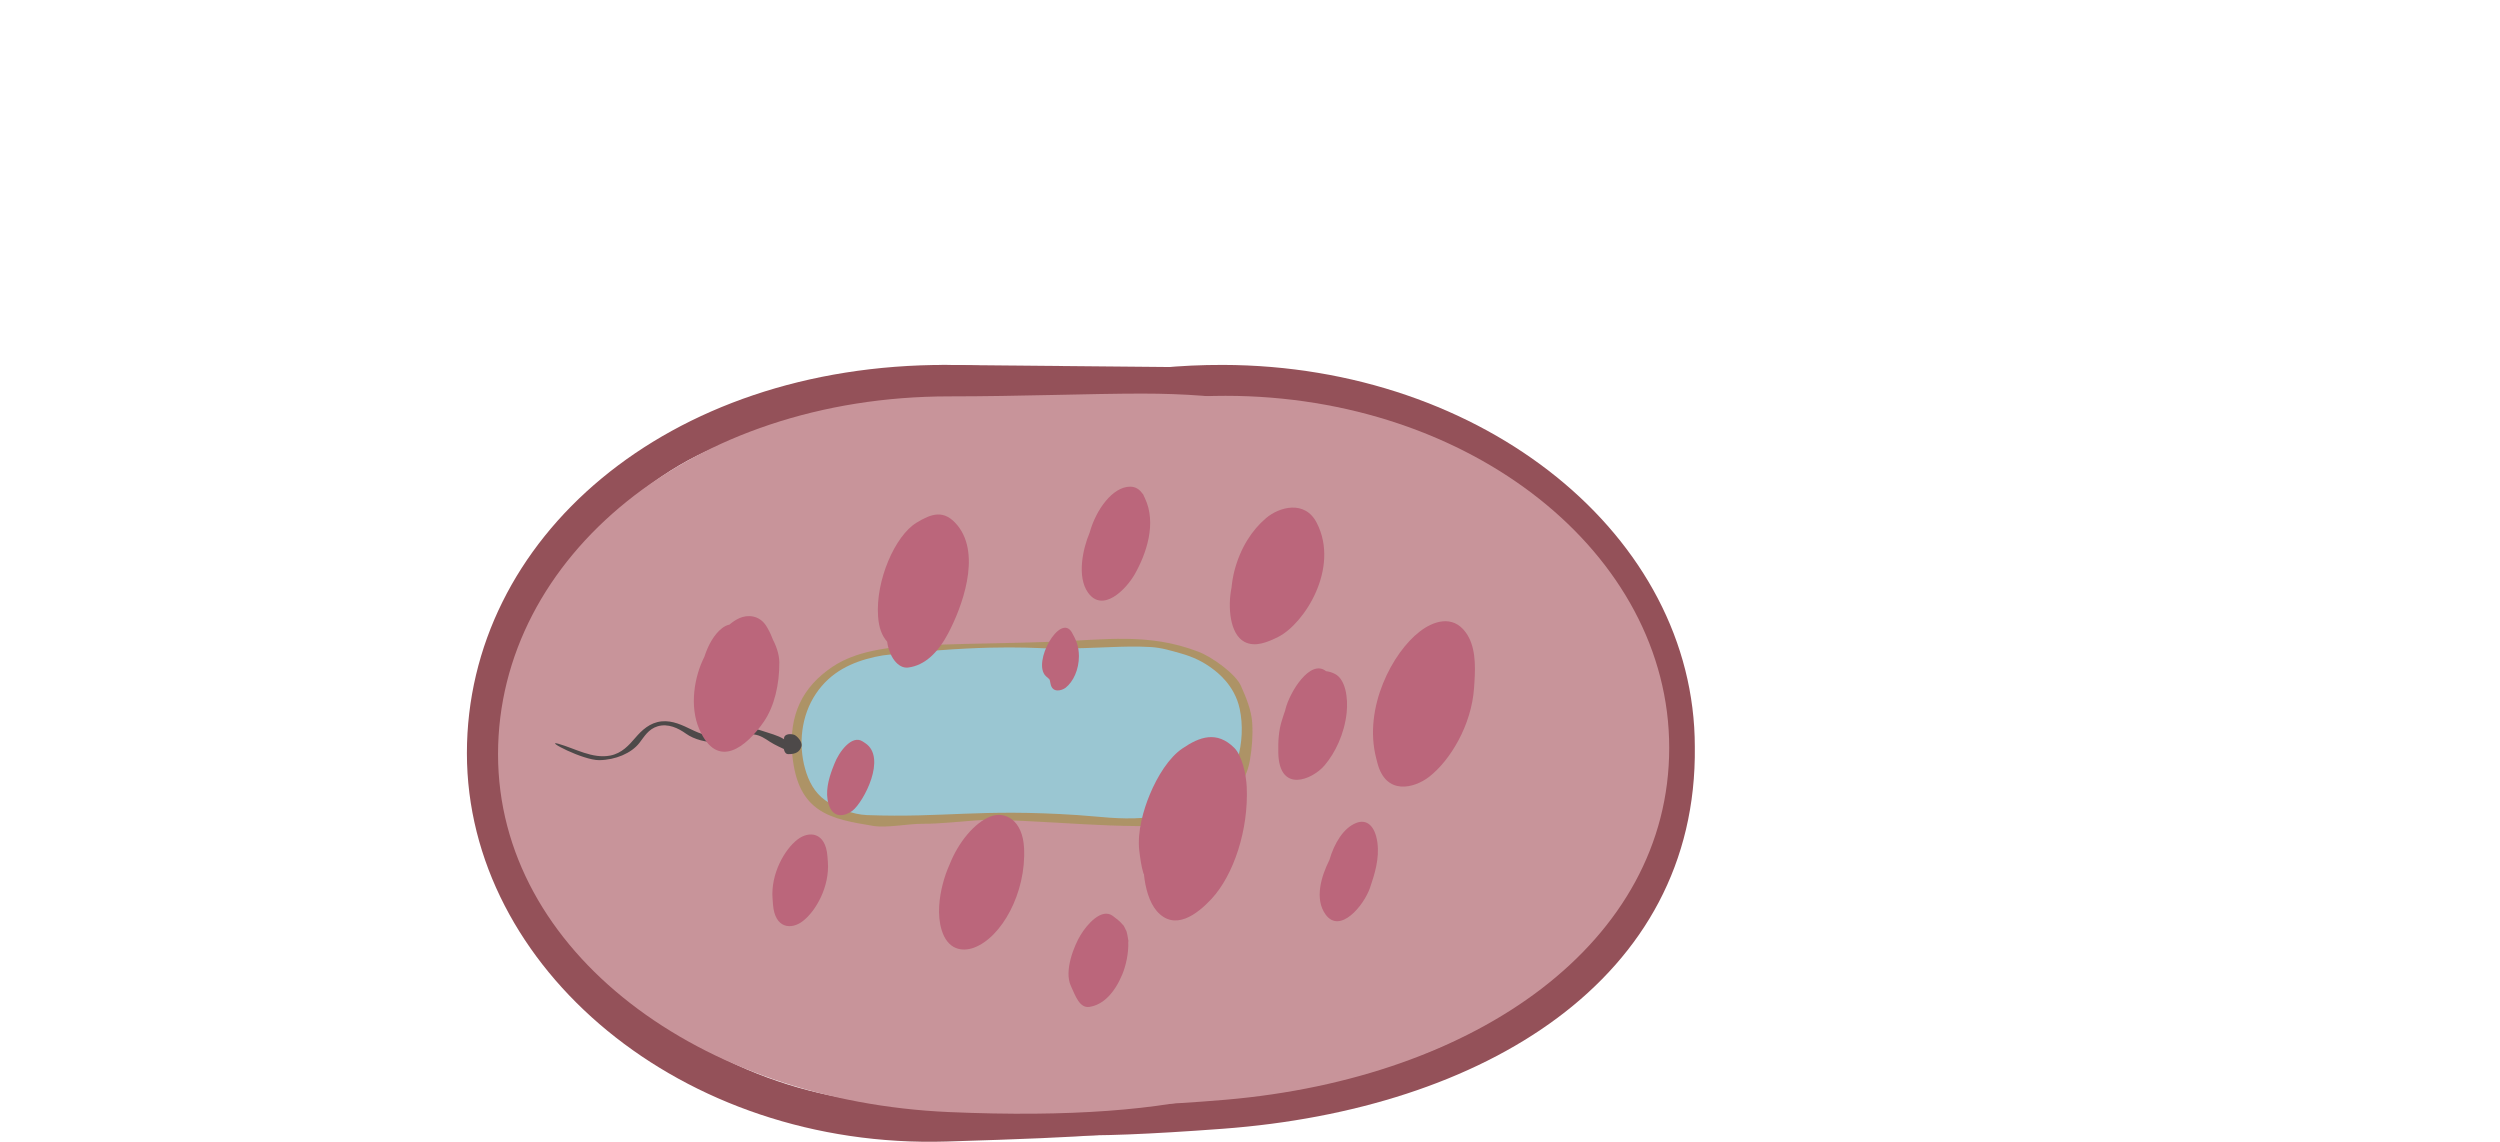 <svg width="994" height="454" viewBox="0 0 994 454" fill="none" xmlns="http://www.w3.org/2000/svg">
<path d="M486.28 145.09C452.11 145.01 421.03 151.59 394.41 163.23C407.1 163.47 420.04 164.91 432.73 164.99C457.01 165.14 481.11 164.1 505.24 167.08C550.22 172.63 595.83 186.8 625.16 223.61C639.76 241.93 650.08 262.29 653.22 285.68C656.31 308.68 651.66 332.54 638.89 352.16C636.96 355.12 634.91 357.94 632.78 360.63C623.89 377.77 610.2 392.46 594.07 404.13C580.71 413.79 564.46 420.19 548.72 424.76C534.94 428.76 520.74 430.97 506.52 432.77C491.31 435.79 474.82 435.28 462.06 426.55C457.32 426.15 452.86 424.84 448.88 422.68C430.43 424.77 411.97 426.8 393.53 428.95C420.89 441.57 364.91 457.84 486.28 448.79C589.59 441.08 674.98 389.58 673.86 296.94C673.86 213.08 589.88 145.34 486.28 145.09Z" fill="#945159"/>
<path d="M374.41 145.09C406.27 145.44 439.87 145.64 471.73 145.99C468.92 151.41 463.22 154.88 457.3 156.35C451.38 157.82 445.17 157.57 439.08 157.19C417.5 155.87 396.02 153.26 374.56 150.65C374 148.91 373 146.99 374.41 145.09Z" fill="#945159"/>
<path d="M487.27 437.26C287.57 454.42 310.86 374.61 310.86 297.32C310.86 220.03 389.84 157.38 487.27 157.38C584.7 157.38 663.68 220.03 663.68 297.32C663.68 374.61 587.28 428.66 487.27 437.26Z" fill="#C8949A"/>
<path d="M444.25 436.05C434.3 438.77 423.97 436.47 415.79 430.93C398.96 436.26 381.4 439.13 363.59 439.04C318.07 438.83 272.2 419.98 241.37 386.14C224.44 367.56 210.91 346.23 207.51 320.93C205.79 308.16 206.73 294.47 210.74 281.9C211.6 265.06 216.61 248.53 223.89 233.41C233.18 214.12 248.71 198.49 266.65 187.1C285.24 175.31 306.23 169.48 327.86 166.92C330.46 166.61 333.08 166.4 335.71 166.26C355.47 158.57 378.74 159.41 399.59 165.96C414.95 161.79 430.79 160.1 446.82 160.72C449.63 160.05 452.46 159.49 455.32 159.04C431.26 150.15 404.53 145.16 376.36 145.09C264.93 144.82 185.64 214.21 185.64 299.48C185.64 384.75 271.08 457.06 376.36 453.87C497.34 450.2 440.5 447.95 467.68 436.94C459.89 437.18 452.06 436.89 444.25 436.05Z" fill="#945159"/>
<path d="M377.39 442.16C278.42 437.87 198.02 378.46 198.02 299.88C198.02 221.3 275.12 157.6 377.39 157.6C405.19 157.6 433.75 156.49 453.95 156.49C592.36 156.49 556.76 231.12 556.76 299.88C556.76 378.45 570.37 450.51 377.39 442.16Z" fill="#C8949A"/>
<path opacity="0.761" d="M497.89 287.5C497.6 282.49 495.49 277.41 493.39 272.69C491.29 267.97 482.08 261.27 476.45 259.11C456.6 251.5 439.47 254.41 417.76 255.19C402.53 255.74 387.01 255.83 371.78 256.37C357.38 256.89 341.81 257.75 330.82 265.23C319.23 273.11 313.46 284.04 315.03 300.29C317.27 323.38 330.47 325.6 347.06 328.36C352.67 329.29 360.99 327.51 366.73 327.54C373.39 327.57 381.2 326.69 387.83 326.21C393.68 325.78 401.73 326.15 407.59 326.43C425.38 327.29 436.97 328.31 452.26 328.45C467.56 328.59 481.59 322.77 488.72 317.2C493.24 313.67 496.07 307.44 496.94 302.43C497.8 297.42 498.18 292.55 497.89 287.5ZM492.1 294.5C491.67 299.81 489.99 306.84 486.26 311.24C480.97 317.48 470.63 321.39 460.13 323.13C449.63 324.87 438.81 323.61 428.1 323.17C416.49 322.69 407.35 321.69 396.63 322.07C386.84 322.42 347.58 324.68 338.58 321.56C329.59 318.44 322.47 311.28 321.11 304.87C319.15 295.63 318.61 287.41 324 279.09C338.16 257.25 367.7 260.34 386.27 259.7C397.94 259.29 409.06 259.59 420.73 259.18C430.49 258.84 440.77 258.79 450.53 258.98C460.29 259.17 470.16 261.12 478.07 265.71C490.29 272.82 492.97 283.81 492.1 294.5Z" fill="#A49356"/>
<path d="M347.85 261.19C352.61 260.12 354.3 260.33 360.68 259.68C396.35 256.07 413.7 257.87 418.41 257.87C437.72 257.87 445.96 256.61 457.5 257.26C461.86 257.5 466 258.82 469.54 259.81C474.42 261.17 478.51 263.16 482.26 266.02C483.98 267.34 490.9 272.41 492.91 281.87C495.62 294.61 491.64 311.26 481.03 317.73C473.99 322.02 463.63 324.52 454.83 325.17C444.83 325.91 437.21 324.65 428.37 324.07C389.24 321.51 375.33 325.21 344.72 324.08C339.07 323.87 332.46 321.25 328.21 318.26C323.73 315.11 321.44 310.41 320.13 305.74C317.38 296 318.5 284.61 324.41 275.82C330.32 267.03 338.83 263.21 347.85 261.19Z" fill="#9AC6D2"/>
<path d="M311.65 297.8C311.65 297.8 308 296.17 306.13 294.94C304.26 293.71 302.32 292.34 299.83 292.02C294.08 291.27 291.19 294.97 285.36 295.15C280.93 295.29 275.94 294 272.8 291.74C269.66 289.48 265.6 287.56 261.51 288.77C257.77 289.88 256.18 292.88 254.2 295.42C251.02 299.48 244.71 302.17 238.24 302.24C231.77 302.31 216 294.03 222.03 295.73C228.75 297.63 235.53 301.78 242.63 300.41C247.25 299.51 250.09 296.27 252.61 293.34C255.13 290.41 258.36 287.27 263.11 286.81C267.39 286.4 271.33 288.33 274.91 290.06C278.49 291.79 282.8 293.47 286.91 292.54C289.25 292.01 291.1 290.69 293.38 290.03C296.45 289.14 300 289.54 302.99 290.56C305.98 291.58 309.26 292.35 311.75 293.92C311.45 292.22 313.45 291.49 315.66 292.11C316.71 292.4 319.23 294.95 318.65 296.78C318 298.83 316.47 299.95 313.27 299.84C311.98 299.79 311.65 297.8 311.65 297.8Z" fill="#4D4949"/>
<path d="M306.96 253.73C307.58 254.95 307.62 254.95 307.02 253.61C306.41 251.99 305.51 250.21 304.61 248.79C301.87 244.57 297.23 244.29 293.91 245.81C292.52 246.43 291.23 247.33 290.02 248.35C289.05 248.54 288.07 249.02 287.14 249.72C284 252.15 281.59 256.36 280.04 261.19C276.06 268.98 274.05 280.81 278.04 289.94C285.28 306.47 296.84 296.9 303.75 286.88C307.86 280.87 309.92 272.15 309.86 263.34C309.87 260.07 308.4 256.15 306.96 253.73Z" fill="#BB667B"/>
<path d="M343.96 295.43C343.61 295.23 343.29 295.02 342.93 294.76C338.71 292.04 333.57 298.93 331.77 303.67C331.48 304.33 331.24 305.1 330.95 305.75C329.48 309.72 327.99 314.95 329.45 319.73C331.23 325.69 336.05 324.52 338.95 322.34C343.41 318.83 352.76 301.14 343.96 295.43Z" fill="#BB667B"/>
<path d="M380.81 209.03C375.38 202.25 370.24 204.31 364.42 207.81C355.86 213.01 348.1 230.8 349.12 245.05C349.42 249.51 350.62 252.76 352.73 255.13C353.51 260.94 356.96 265.91 361.08 265.42C367.78 264.56 373.02 259.39 377.05 251.72C382.36 241.64 390.26 220.84 380.81 209.03Z" fill="#BB667B"/>
<path d="M490.78 297.38C483.82 290.44 476.97 292.92 470.14 297.58C464.82 301.15 460.2 308.58 457.17 315.88C454.71 321.76 452.09 330.65 452.98 338.24C453.36 341.26 453.74 344.28 454.61 347.21C454.7 347.37 454.78 347.43 454.83 347.59C455.36 353.02 456.93 358.76 459.96 362.27C467.05 370.35 475.95 363.58 481.71 357.39C490.55 347.85 496.47 329.85 495.7 312.89C495.47 307.84 493.8 300.43 490.78 297.38Z" fill="#BB667B"/>
<path d="M530.61 267.87C529.51 267.32 528.39 267 527.24 266.86C521.03 261.87 512.78 275.05 511.05 282.14C511.05 282.2 511.05 282.2 511.06 282.26C510.74 283.09 510.38 284.27 509.77 286.15C508.39 290.34 508.15 294.62 508.25 299.39C508.66 315.58 521.8 309.97 526.6 304.37C530.9 299.32 534.53 291.8 535.43 283.38C536.05 277.64 535.04 269.95 530.61 267.87Z" fill="#BB667B"/>
<path d="M539.16 327.23C534.24 329.21 530.57 335.07 528.56 341.96C525.28 348.48 522.6 357.43 527.04 363.59C532.75 371.5 542.24 360.13 544.72 352.98C546.54 347.6 548.52 341.41 547.65 334.98C546.73 328.32 543.41 325.52 539.16 327.23Z" fill="#BB667B"/>
<path d="M582.79 251.46C577.55 244.21 569.67 247.05 564.46 251.13C553.78 259.31 541.99 281.27 547.16 301.41C547.32 302.03 547.49 302.71 547.65 303.33C551.03 316.42 562.3 313.43 568.19 308.89C576.51 302.45 585.08 288.44 586.09 273.47C586.14 272.66 586.19 271.85 586.25 271.04C586.68 264.22 586.64 256.75 582.79 251.46Z" fill="#BB667B"/>
<path d="M393.59 324.72C387.61 327.13 381.15 334.59 377.53 343.79C376.46 346.17 375.56 348.71 374.86 351.41C373.43 356.87 372.59 363.78 374.37 369.69C376.75 377.62 382.49 378.51 387.17 376.82C398.21 372.81 408.05 355.03 407.17 337.21C406.63 326.13 399.68 322.24 393.59 324.72Z" fill="#BB667B"/>
<path d="M426.19 251.47C421.57 243.42 410.24 263.45 415.83 268.83C417.34 270.27 417.29 269.58 417.68 271.79C418.4 275.76 422.21 274.55 423.67 273.46C426.74 271.04 428.98 266.26 428.98 260.85C428.94 256.89 427.89 254.5 426.19 251.47Z" fill="#BB667B"/>
<path d="M448.67 374.36C448.69 374.07 448.59 373.85 448.57 373.62C448.49 373.05 448.37 372.54 448.3 372.03C448.17 371.34 448.05 370.72 447.86 370.16C447.77 369.94 447.64 369.78 447.55 369.61C447.27 368.99 446.99 368.33 446.62 367.84C446.58 367.78 446.5 367.74 446.42 367.68C445.29 366.27 443.85 365.23 442.4 364.13C437.96 360.91 432.15 367.56 429.6 371.84C427.18 375.82 422.96 385.93 425.77 391.98C427.59 396.04 429.29 400.92 433.14 400.34C438.79 399.51 443.29 394.5 446.22 387.43C447.63 384.05 448.82 378.89 448.59 374.37C448.63 374.36 448.63 374.36 448.67 374.36Z" fill="#BB667B"/>
<path d="M317.09 333.78C311.88 337.8 306.41 347.49 307.17 357.32L307.34 359.61C308.09 369.39 314.77 369.69 319.19 366.24C324.44 362.22 329.9 352.48 329.16 342.7L328.99 340.47C328.24 330.64 321.56 330.34 317.09 333.78Z" fill="#BB667B"/>
<path d="M523.57 207.95C518.85 198.64 508.56 201.56 503.34 206.04C497.77 210.78 493.2 217.8 490.8 226.96C490.31 228.9 489.88 231.23 489.65 233.66C488.11 241.26 488.94 252.07 494.78 255.19C499.12 257.5 504.2 255.22 508.21 253.24C518.65 247.96 532.74 225.89 523.57 207.95Z" fill="#BB667B"/>
<path d="M455.2 198.05C455.1 197.77 454.97 197.55 454.84 197.27C454.66 196.94 454.56 196.54 454.34 196.22C454.34 196.28 454.31 196.28 454.28 196.34C453.17 194.65 451.6 193.5 449.33 193.5C442.45 193.51 435.8 202.53 433.25 211.75C433.22 211.81 433.22 211.87 433.16 211.99C430.6 218.05 428.05 229.29 432.63 235.68C438.42 243.69 447.6 234.59 451.23 228.22C455.72 220.27 460.01 208.09 455.2 198.05Z" fill="#BB667B"/>
</svg>
